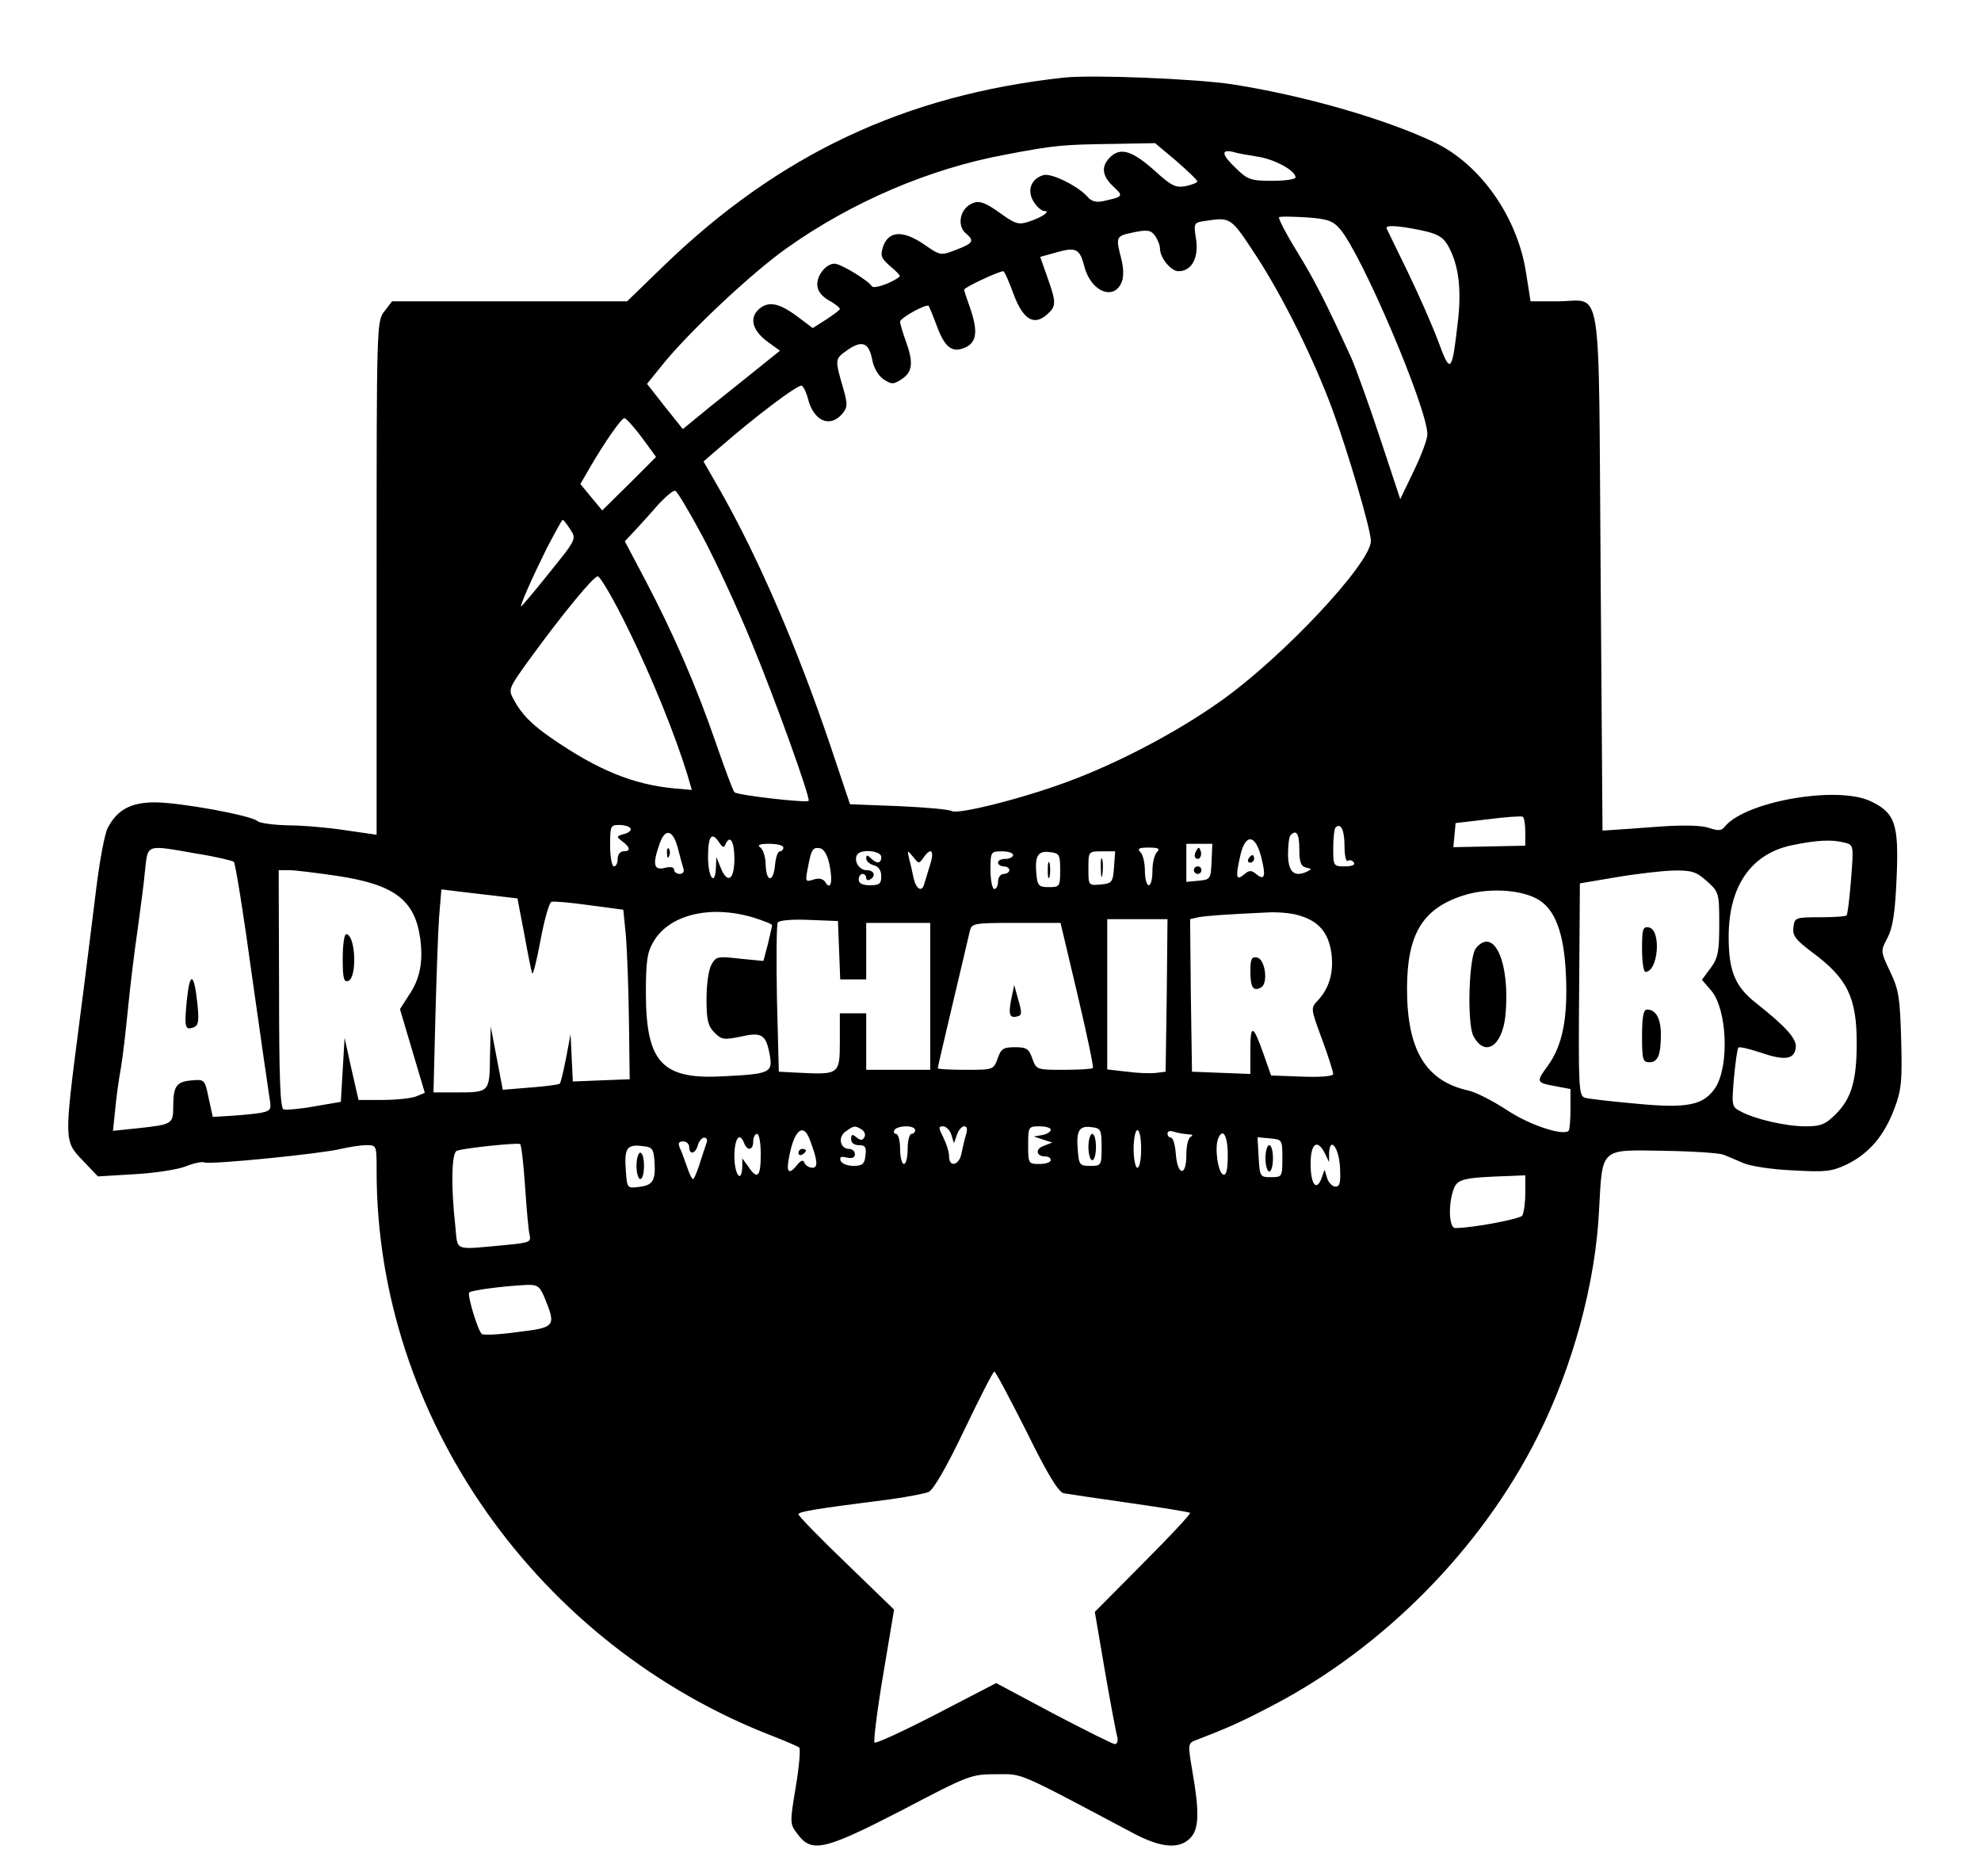 <?xml version="1.0" standalone="no"?>
<!DOCTYPE svg PUBLIC "-//W3C//DTD SVG 20010904//EN"
 "http://www.w3.org/TR/2001/REC-SVG-20010904/DTD/svg10.dtd">
<svg version="1.0" xmlns="http://www.w3.org/2000/svg"
 width="526pt" height="498pt" viewBox="0 0 526 498"
 preserveAspectRatio="xMidYMid meet">

<g transform="translate(0,498) scale(0.1,-0.1)"
fill="#000000" stroke="none">
<path d="M2825 4774 c-422 -46 -757 -204 -1063 -500 l-97 -94 -312 0 -312 0
-20 -26 c-21 -26 -21 -34 -21 -708 l0 -682 -83 12 c-45 7 -114 13 -153 13 -38
1 -75 6 -80 11 -15 15 -206 50 -273 50 -64 0 -100 -20 -125 -68 -8 -15 -21
-85 -30 -157 -9 -71 -29 -236 -46 -365 -40 -310 -40 -309 10 -361 l40 -42 99
6 c55 3 116 13 135 21 20 8 42 13 49 10 17 -6 309 23 362 36 22 5 52 10 68 10
27 0 27 0 27 -70 0 -652 427 -1259 1055 -1500 33 -13 63 -26 67 -29 4 -4 0
-50 -9 -104 -16 -96 -16 -99 4 -125 38 -52 71 -44 277 62 179 94 185 96 251
96 73 0 48 11 363 -156 73 -39 122 -44 152 -14 24 24 25 70 6 178 -12 71 -12
74 8 82 89 34 122 49 206 93 295 154 554 417 702 712 94 186 155 410 164 605
9 164 2 158 171 155 76 -1 147 -6 158 -10 11 -4 36 -15 55 -23 19 -8 78 -17
132 -19 85 -5 102 -3 142 16 59 29 99 76 126 148 19 50 21 74 18 183 -3 110
-6 132 -29 180 -26 55 -26 55 -7 91 14 27 20 67 24 160 6 142 -4 171 -69 202
-88 42 -330 0 -386 -66 -10 -13 -18 -13 -43 -5 -19 7 -66 8 -127 4 -53 -4
-109 -8 -126 -9 l-30 -2 -5 688 c-6 795 7 717 -115 717 l-71 0 -12 76 c-23
149 -122 289 -245 347 -134 63 -344 123 -534 153 -99 15 -373 26 -448 18z
m298 -221 c31 -27 56 -51 56 -54 1 -4 -13 -9 -30 -13 -27 -5 -38 0 -81 39 -60
54 -91 64 -118 40 -27 -25 -25 -51 6 -80 28 -26 27 -27 -27 -39 -18 -4 -31 0
-40 10 -24 29 -98 66 -119 59 -33 -10 -44 -42 -25 -71 8 -13 21 -24 27 -24 19
0 -3 -16 -39 -28 -27 -9 -36 -7 -70 17 -52 38 -67 42 -92 25 -24 -18 -28 -56
-6 -74 23 -19 19 -26 -26 -43 -41 -16 -42 -16 -85 14 -56 38 -94 37 -109 -5
-8 -25 -6 -31 19 -53 16 -13 27 -25 25 -27 -20 -17 -69 -34 -74 -26 -10 16
-83 60 -99 60 -22 0 -46 -29 -46 -55 0 -16 10 -30 30 -42 17 -9 30 -20 30 -23
0 -3 -16 -15 -36 -28 l-36 -23 -33 25 c-51 39 -79 47 -104 30 -32 -23 -27 -57
14 -89 l36 -26 -102 -82 c-57 -45 -115 -92 -129 -104 l-27 -22 -48 60 -47 60
38 47 c70 88 239 247 334 314 172 122 378 210 577 247 136 26 154 27 289 29
l111 2 56 -47z m217 11 c45 -7 100 -37 100 -55 0 -5 -28 -9 -62 -9 -56 0 -65
3 -95 32 -39 37 -42 52 -10 45 12 -4 42 -9 67 -13z m218 -192 c58 -67 232
-476 232 -545 0 -13 -16 -56 -36 -97 l-36 -75 -53 160 c-29 88 -64 185 -77
215 -69 150 -95 202 -144 282 -29 47 -50 88 -48 91 3 3 35 2 72 0 57 -4 71 -9
90 -31z m-222 -72 c71 -109 154 -276 204 -413 42 -116 100 -314 100 -343 0
-59 -234 -309 -400 -426 -114 -81 -270 -163 -402 -212 -123 -46 -295 -89 -311
-79 -6 4 -70 10 -141 13 l-129 5 -52 155 c-88 260 -190 497 -294 680 l-43 75
44 38 c93 81 208 168 217 163 5 -3 12 -18 16 -33 14 -59 57 -80 90 -43 15 17
16 25 6 62 -25 86 -25 84 8 108 40 28 58 21 67 -25 4 -22 16 -42 30 -52 22
-14 26 -14 49 1 28 19 31 43 10 101 -8 22 -15 45 -15 51 0 10 69 48 76 42 1
-2 11 -25 21 -52 22 -60 42 -74 77 -58 30 14 33 44 11 107 -8 22 -15 43 -15
46 0 6 92 49 104 49 3 0 15 -27 27 -60 25 -68 54 -86 89 -55 25 22 25 32 1 99
l-19 54 43 12 c53 15 62 10 75 -40 18 -66 80 -89 99 -37 5 12 4 37 -1 57 -16
62 -16 63 31 73 38 8 47 6 58 -9 7 -10 13 -25 13 -34 0 -24 29 -60 49 -60 35
0 54 35 47 84 -7 43 -6 45 21 49 72 11 70 12 139 -93z m436 69 c43 -9 58 -17
71 -38 30 -51 39 -118 27 -213 -15 -129 -19 -132 -52 -42 -16 43 -53 126 -81
184 -28 58 -53 108 -55 113 -5 10 26 9 90 -4z m-2068 -550 l38 -52 -71 -71
-72 -71 -29 35 -29 35 26 45 c39 67 83 130 91 130 4 0 25 -23 46 -51z m162
-264 c35 -66 93 -191 129 -279 63 -152 158 -416 152 -422 -6 -6 -190 15 -197
23 -4 4 -26 64 -50 133 -51 148 -111 286 -186 429 l-55 104 29 31 c16 17 44
48 62 69 19 20 38 36 43 34 5 -1 38 -57 73 -122z m-352 20 c17 -26 16 -27 -55
-115 -40 -50 -74 -90 -75 -90 -5 0 28 74 67 153 22 42 41 77 43 77 2 0 11 -11
20 -25z m155 -267 c64 -131 124 -280 156 -384 l12 -41 -46 4 c-108 10 -203 48
-326 133 -54 37 -81 65 -101 103 -15 27 -13 30 37 100 93 128 174 226 186 227
7 0 44 -64 82 -142z m2381 -536 l0 -37 -96 -2 -95 -2 3 32 3 32 85 10 c47 6
88 9 93 7 4 -2 7 -20 7 -40z m-2376 9 c3 -5 -4 -12 -17 -15 -21 -6 -21 -7 -4
-20 21 -16 22 -26 2 -26 -8 0 -15 -9 -15 -20 0 -11 -4 -20 -10 -20 -5 0 -10
25 -10 55 0 52 1 55 24 55 14 0 27 -4 30 -9z m1896 -47 c0 -25 4 -43 9 -39 5
3 12 1 16 -5 4 -6 -6 -10 -24 -10 -30 0 -31 1 -31 48 0 27 3 52 6 55 14 14 24
-6 24 -49z m-1770 -6 c6 -24 13 -49 15 -55 2 -7 -2 -13 -10 -13 -8 0 -15 5
-15 11 0 7 -10 9 -25 5 -29 -7 -33 9 -14 63 15 44 36 39 49 -11z m1650 -2 c0
-34 4 -46 18 -49 16 -4 16 -4 0 -12 -33 -14 -48 2 -48 48 0 24 3 47 7 50 15
16 23 4 23 -37z m-1540 17 c8 -13 13 -14 16 -5 12 28 24 9 24 -38 0 -57 -19
-68 -37 -22 l-11 27 -1 -27 c-2 -53 -21 -28 -21 27 0 56 10 69 30 38z m1439
-39 c13 -51 9 -63 -14 -44 -12 10 -18 10 -30 0 -22 -19 -25 -11 -13 43 13 65
41 65 57 1z m1549 39 c24 -6 24 -7 17 -97 -4 -50 -9 -93 -12 -96 -2 -3 -35 -5
-71 -5 -65 0 -67 -1 -70 -27 -3 -22 6 -33 51 -67 92 -68 117 -119 117 -240 0
-99 -14 -147 -55 -188 -28 -28 -40 -33 -81 -33 -52 0 -135 19 -173 40 -23 12
-23 15 -17 88 4 42 9 79 12 81 2 3 28 -3 58 -13 64 -22 90 -19 94 12 4 23 -24
55 -105 119 -56 44 -73 85 -73 176 0 134 59 220 167 243 67 14 108 16 141 7z
m-2818 -13 c0 -5 -4 -10 -9 -10 -6 0 -11 -16 -13 -35 -4 -48 -23 -49 -25 -1 0
21 -7 42 -15 47 -8 6 0 9 25 9 20 0 37 -4 37 -10z m1137 -37 c-2 -46 -3 -48
-34 -51 l-33 -3 0 50 0 51 35 0 34 0 -2 -47z m-2695 21 c51 -8 96 -19 99 -22
4 -4 26 -140 48 -302 23 -162 44 -309 47 -327 5 -28 3 -32 -23 -37 -15 -3 -50
-6 -78 -8 l-50 -3 -11 50 c-10 49 -11 50 -44 47 -41 -3 -50 -15 -50 -68 0 -48
-2 -49 -93 -59 l-67 -7 6 58 c3 33 10 82 15 109 5 28 13 99 19 159 6 60 17
152 25 205 7 53 17 124 20 159 8 72 0 70 137 46z m1681 -32 c9 -45 2 -67 -12
-43 -6 8 -16 11 -31 6 -22 -7 -22 -5 -15 31 9 49 13 56 33 52 10 -2 20 -19 25
-46z m869 36 c-7 -7 -12 -29 -12 -50 0 -21 -4 -38 -10 -38 -5 0 -10 17 -10 38
0 21 -5 43 -12 50 -9 9 -4 12 22 12 26 0 31 -3 22 -12z m-732 -13 c0 -18 -12
-19 -28 -3 -9 9 -12 9 -12 -1 0 -7 9 -15 20 -18 13 -3 20 -14 20 -29 0 -20 -5
-24 -30 -24 -20 0 -30 5 -30 15 0 8 5 15 10 15 6 0 10 -5 10 -11 0 -5 5 -7 10
-4 17 10 11 25 -9 25 -20 0 -35 25 -25 41 9 16 64 11 64 -6z m114 1 c20 27 28
14 14 -27 -6 -19 -12 -40 -14 -46 -6 -22 -21 -14 -28 15 -3 15 -8 38 -12 52
-5 24 -5 24 10 6 16 -20 16 -20 30 0z m236 4 c0 -5 -9 -10 -20 -10 -11 0 -20
-4 -20 -10 0 -5 7 -10 15 -10 8 0 15 -4 15 -10 0 -5 -7 -10 -15 -10 -8 0 -15
-9 -15 -20 0 -11 -4 -20 -10 -20 -5 0 -10 23 -10 50 0 49 1 50 30 50 17 0 30
-4 30 -10z m125 -40 c0 -43 -1 -45 -30 -45 -27 0 -30 4 -33 33 -5 50 4 64 35
60 26 -3 28 -6 28 -48z m143 8 c-3 -40 -5 -43 -35 -46 -33 -3 -33 -3 -33 42 0
46 0 46 36 46 l35 0 -3 -42z m-2064 -23 c154 -23 208 -64 222 -168 8 -60 -1
-107 -31 -150 l-23 -36 33 -111 33 -111 -24 -10 c-14 -5 -54 -9 -89 -9 l-63 0
-19 83 -18 82 -5 -85 -5 -85 -70 -12 c-38 -7 -75 -10 -82 -8 -9 3 -12 84 -12
319 l-1 316 28 0 c15 0 71 -7 126 -15z m3638 -14 c32 -29 33 -31 33 -114 0
-73 -3 -90 -23 -117 l-23 -31 25 -29 c42 -50 48 -199 11 -257 -31 -47 -74 -56
-209 -43 -67 6 -129 13 -138 16 -16 5 -17 29 -15 287 l2 282 95 16 c52 9 121
17 152 18 50 1 62 -3 90 -28z m-3217 -39 l59 -7 18 -94 c9 -51 19 -99 21 -105
2 -6 12 33 22 87 10 54 23 100 29 103 6 2 52 -2 101 -9 l90 -12 7 -70 c3 -38
7 -140 8 -225 l2 -155 -76 -3 -75 -3 -3 63 -3 63 -12 -64 c-7 -35 -14 -66 -17
-68 -2 -2 -37 -7 -78 -10 l-73 -6 -16 84 -16 84 -2 -81 c-1 -94 -1 -94 -91
-94 l-59 0 5 198 c3 108 7 229 10 269 l6 72 41 -5 c23 -3 69 -8 102 -12z
m2764 -7 c49 -25 74 -89 79 -204 5 -114 -9 -186 -48 -240 -32 -44 -32 -45 23
-55 l37 -7 0 -53 c0 -29 -2 -55 -5 -58 -15 -14 -106 16 -165 56 -37 24 -82 47
-101 51 -113 25 -163 107 -163 270 0 143 40 212 147 247 62 21 148 18 196 -7z
m-2081 -50 c29 -9 52 -18 52 -21 0 -3 -5 -25 -11 -50 l-12 -45 -62 6 c-59 7
-64 6 -76 -16 -8 -14 -13 -54 -13 -92 0 -55 4 -71 21 -88 19 -19 25 -20 69
-11 57 13 68 6 78 -49 8 -46 1 -50 -120 -56 -165 -10 -208 35 -209 217 0 87 3
111 20 140 42 72 150 98 263 65z m1451 5 c52 -15 78 -45 86 -99 7 -51 -5 -94
-36 -127 -19 -20 -19 -21 11 -102 17 -46 30 -87 30 -93 0 -6 -32 -9 -82 -7
l-83 3 -20 57 c-28 79 -35 81 -35 9 l0 -62 -77 3 -78 3 -3 202 -2 203 22 5
c21 4 77 8 188 13 25 1 60 -2 79 -8z m-1221 -92 l3 -78 34 0 35 0 0 75 0 75
85 0 85 0 0 -195 0 -195 -85 0 -85 0 0 75 0 75 -35 0 -35 0 0 -75 c0 -86 -2
-88 -104 -83 l-58 3 -5 193 c-2 106 -1 197 2 203 4 6 39 9 83 7 l77 -3 3 -77z
m870 -120 l-3 -203 -24 -3 c-14 -2 -49 -1 -78 3 l-53 6 0 200 0 199 80 0 80 0
-2 -202z m-237 2 c25 -105 43 -192 41 -195 -3 -3 -38 -5 -78 -5 -71 0 -72 0
-83 30 -9 26 -15 30 -46 30 -31 0 -37 -4 -46 -30 -11 -30 -12 -30 -85 -30 -41
0 -74 2 -74 4 0 3 18 80 40 173 22 92 42 178 45 191 5 21 9 22 123 22 l118 0
45 -190z m-572 -359 c7 -5 10 -14 6 -20 -5 -9 -10 -9 -21 0 -11 9 -14 8 -14
-5 0 -10 8 -16 21 -16 16 0 20 -5 17 -27 -2 -23 -8 -28 -32 -28 -16 0 -31 6
-34 14 -3 10 1 12 17 8 14 -3 21 0 21 9 0 8 -7 14 -15 14 -24 0 -31 31 -10 46
22 16 25 17 44 5z m141 -1 c0 -5 -4 -10 -10 -10 -5 0 -10 -18 -10 -40 0 -22
-4 -40 -10 -40 -5 0 -10 18 -10 40 0 22 -5 40 -11 40 -5 0 -7 5 -4 10 3 6 17
10 31 10 13 0 24 -4 24 -10z m96 -12 l7 -23 8 23 c11 30 34 29 24 0 -4 -13 -9
-35 -12 -50 -6 -32 -33 -38 -33 -8 0 12 -7 34 -15 50 -13 26 -14 30 -1 30 8 0
18 -10 22 -22z m264 13 c0 -5 -10 -12 -22 -14 l-23 -4 24 -8 25 -8 -23 -9
c-23 -8 -20 -28 5 -28 8 0 14 -4 14 -10 0 -5 -13 -10 -30 -10 -29 0 -30 1 -30
50 0 49 1 50 30 50 17 0 30 -4 30 -9z m135 -46 c0 -49 -1 -50 -30 -50 -28 0
-30 3 -33 39 -5 54 3 68 35 64 26 -3 28 -6 28 -53z m-775 20 c21 -55 23 -75 7
-75 -8 0 -18 6 -21 13 -3 9 -9 7 -19 -5 -22 -28 -30 -21 -22 19 13 73 38 94
55 48z m880 -25 c0 -27 -4 -50 -10 -50 -5 0 -10 23 -10 50 0 28 5 50 10 50 6
0 10 -22 10 -50z m123 39 c12 0 16 -3 10 -6 -8 -3 -13 -23 -13 -50 0 -58 -24
-54 -28 5 -2 23 -7 42 -13 42 -5 0 -9 5 -9 11 0 6 7 8 16 5 9 -3 25 -6 37 -7z
m-1133 -54 c0 -59 -9 -68 -33 -32 l-16 22 0 -22 c-2 -47 -21 -21 -21 27 0 48
14 67 26 35 9 -22 24 -18 24 5 0 11 5 20 10 20 6 0 10 -25 10 -55z m1240 -1
c0 -40 -4 -55 -12 -52 -14 5 -23 70 -14 94 12 32 26 11 26 -42z m-1385 29 c-3
-10 -12 -35 -18 -55 -7 -21 -14 -38 -17 -38 -3 0 -10 15 -16 33 -6 17 -14 40
-19 50 -5 12 -3 17 9 17 9 0 16 -7 16 -15 0 -22 17 -18 23 5 3 11 11 20 17 20
7 0 10 -7 5 -17z m1530 -38 c0 -49 -1 -50 -30 -50 -29 0 -30 1 -33 53 l-3 53
33 -3 c33 -3 33 -4 33 -53z m-2011 -72 c4 -59 9 -118 12 -130 5 -20 1 -22 -63
-28 -141 -13 -127 -18 -134 50 -12 107 -10 195 4 200 16 7 160 22 168 18 3 -1
9 -51 13 -110z m344 62 c3 -50 -5 -62 -43 -66 -29 -4 -30 -2 -33 40 -5 62 2
73 40 69 31 -3 33 -6 36 -43z m1780 23 l11 -23 0 23 c2 47 26 16 29 -36 2 -41
0 -52 -12 -52 -8 0 -18 10 -22 22 l-7 23 -8 -23 c-14 -36 -29 -16 -29 39 0 54
18 67 38 27z m532 -105 c0 -27 -4 -53 -8 -60 -6 -9 -132 -33 -178 -33 -17 0
-19 64 -4 104 10 26 26 30 143 34 l47 2 0 -47z m-2604 -278 c31 -76 29 -79
-71 -91 -49 -7 -93 -9 -96 -5 -11 11 -39 104 -33 110 6 6 91 17 152 20 29 1
35 -3 48 -34z m1279 -354 c57 -116 85 -161 99 -165 12 -2 91 -14 176 -26 85
-12 157 -24 160 -26 2 -3 -54 -63 -125 -134 l-128 -129 27 -158 c15 -87 30
-166 33 -175 2 -10 -1 -18 -7 -18 -5 0 -79 37 -163 81 l-152 81 -158 -82 c-87
-45 -161 -79 -165 -76 -3 4 7 85 23 180 l29 173 -127 123 c-70 67 -127 126
-127 130 0 7 40 14 245 40 44 6 89 15 100 19 13 5 47 64 95 164 41 86 77 156
80 156 3 1 41 -71 85 -158z"/>
<path d="M1771 2714 c0 -11 3 -14 6 -6 3 7 2 16 -1 19 -3 4 -6 -2 -5 -13z"/>
<path d="M3315 2700 c-3 -5 -1 -10 4 -10 6 0 11 5 11 10 0 6 -2 10 -4 10 -3 0
-8 -4 -11 -10z"/>
<path d="M3176 2721 c-4 -7 -5 -15 -2 -18 9 -9 19 4 14 18 -4 11 -6 11 -12 0z"/>
<path d="M3170 2670 c0 -5 5 -10 10 -10 6 0 10 5 10 10 0 6 -4 10 -10 10 -5 0
-10 -4 -10 -10z"/>
<path d="M496 2324 c-7 -72 -5 -80 19 -71 12 5 14 17 9 64 -9 82 -20 85 -28 7z"/>
<path d="M2782 2670 c0 -19 2 -27 5 -17 2 9 2 25 0 35 -3 9 -5 1 -5 -18z"/>
<path d="M2923 2675 c0 -22 2 -30 4 -17 2 12 2 30 0 40 -3 9 -5 -1 -4 -23z"/>
<path d="M910 2435 c0 -53 3 -63 15 -59 24 10 19 124 -6 124 -5 0 -9 -29 -9
-65z"/>
<path d="M4360 2461 c0 -34 4 -61 9 -61 34 0 43 112 9 118 -16 3 -18 -5 -18
-57z"/>
<path d="M4360 2230 c0 -62 2 -70 19 -70 23 0 31 19 31 74 0 42 -13 66 -37 66
-9 0 -13 -19 -13 -70z"/>
<path d="M3919 2463 c-19 -23 -24 -199 -7 -233 30 -57 76 -29 85 52 14 139
-29 240 -78 181z"/>
<path d="M3320 2401 c0 -43 8 -54 29 -42 19 12 10 75 -11 79 -15 3 -18 -4 -18
-37z"/>
<path d="M2685 2327 c-8 -41 -4 -51 17 -45 11 2 12 10 2 43 l-11 40 -8 -38z"/>
<path d="M2890 1935 c0 -19 5 -35 10 -35 6 0 10 16 10 35 0 19 -4 35 -10 35
-5 0 -10 -16 -10 -35z"/>
<path d="M2120 1919 c0 -5 5 -7 10 -4 6 3 10 8 10 11 0 2 -4 4 -10 4 -5 0 -10
-5 -10 -11z"/>
<path d="M3360 1905 c0 -19 5 -35 10 -35 6 0 10 16 10 35 0 19 -4 35 -10 35
-5 0 -10 -16 -10 -35z"/>
<path d="M1690 1885 c0 -19 5 -35 10 -35 6 0 10 16 10 35 0 19 -4 35 -10 35
-5 0 -10 -16 -10 -35z"/>
</g>
</svg>
